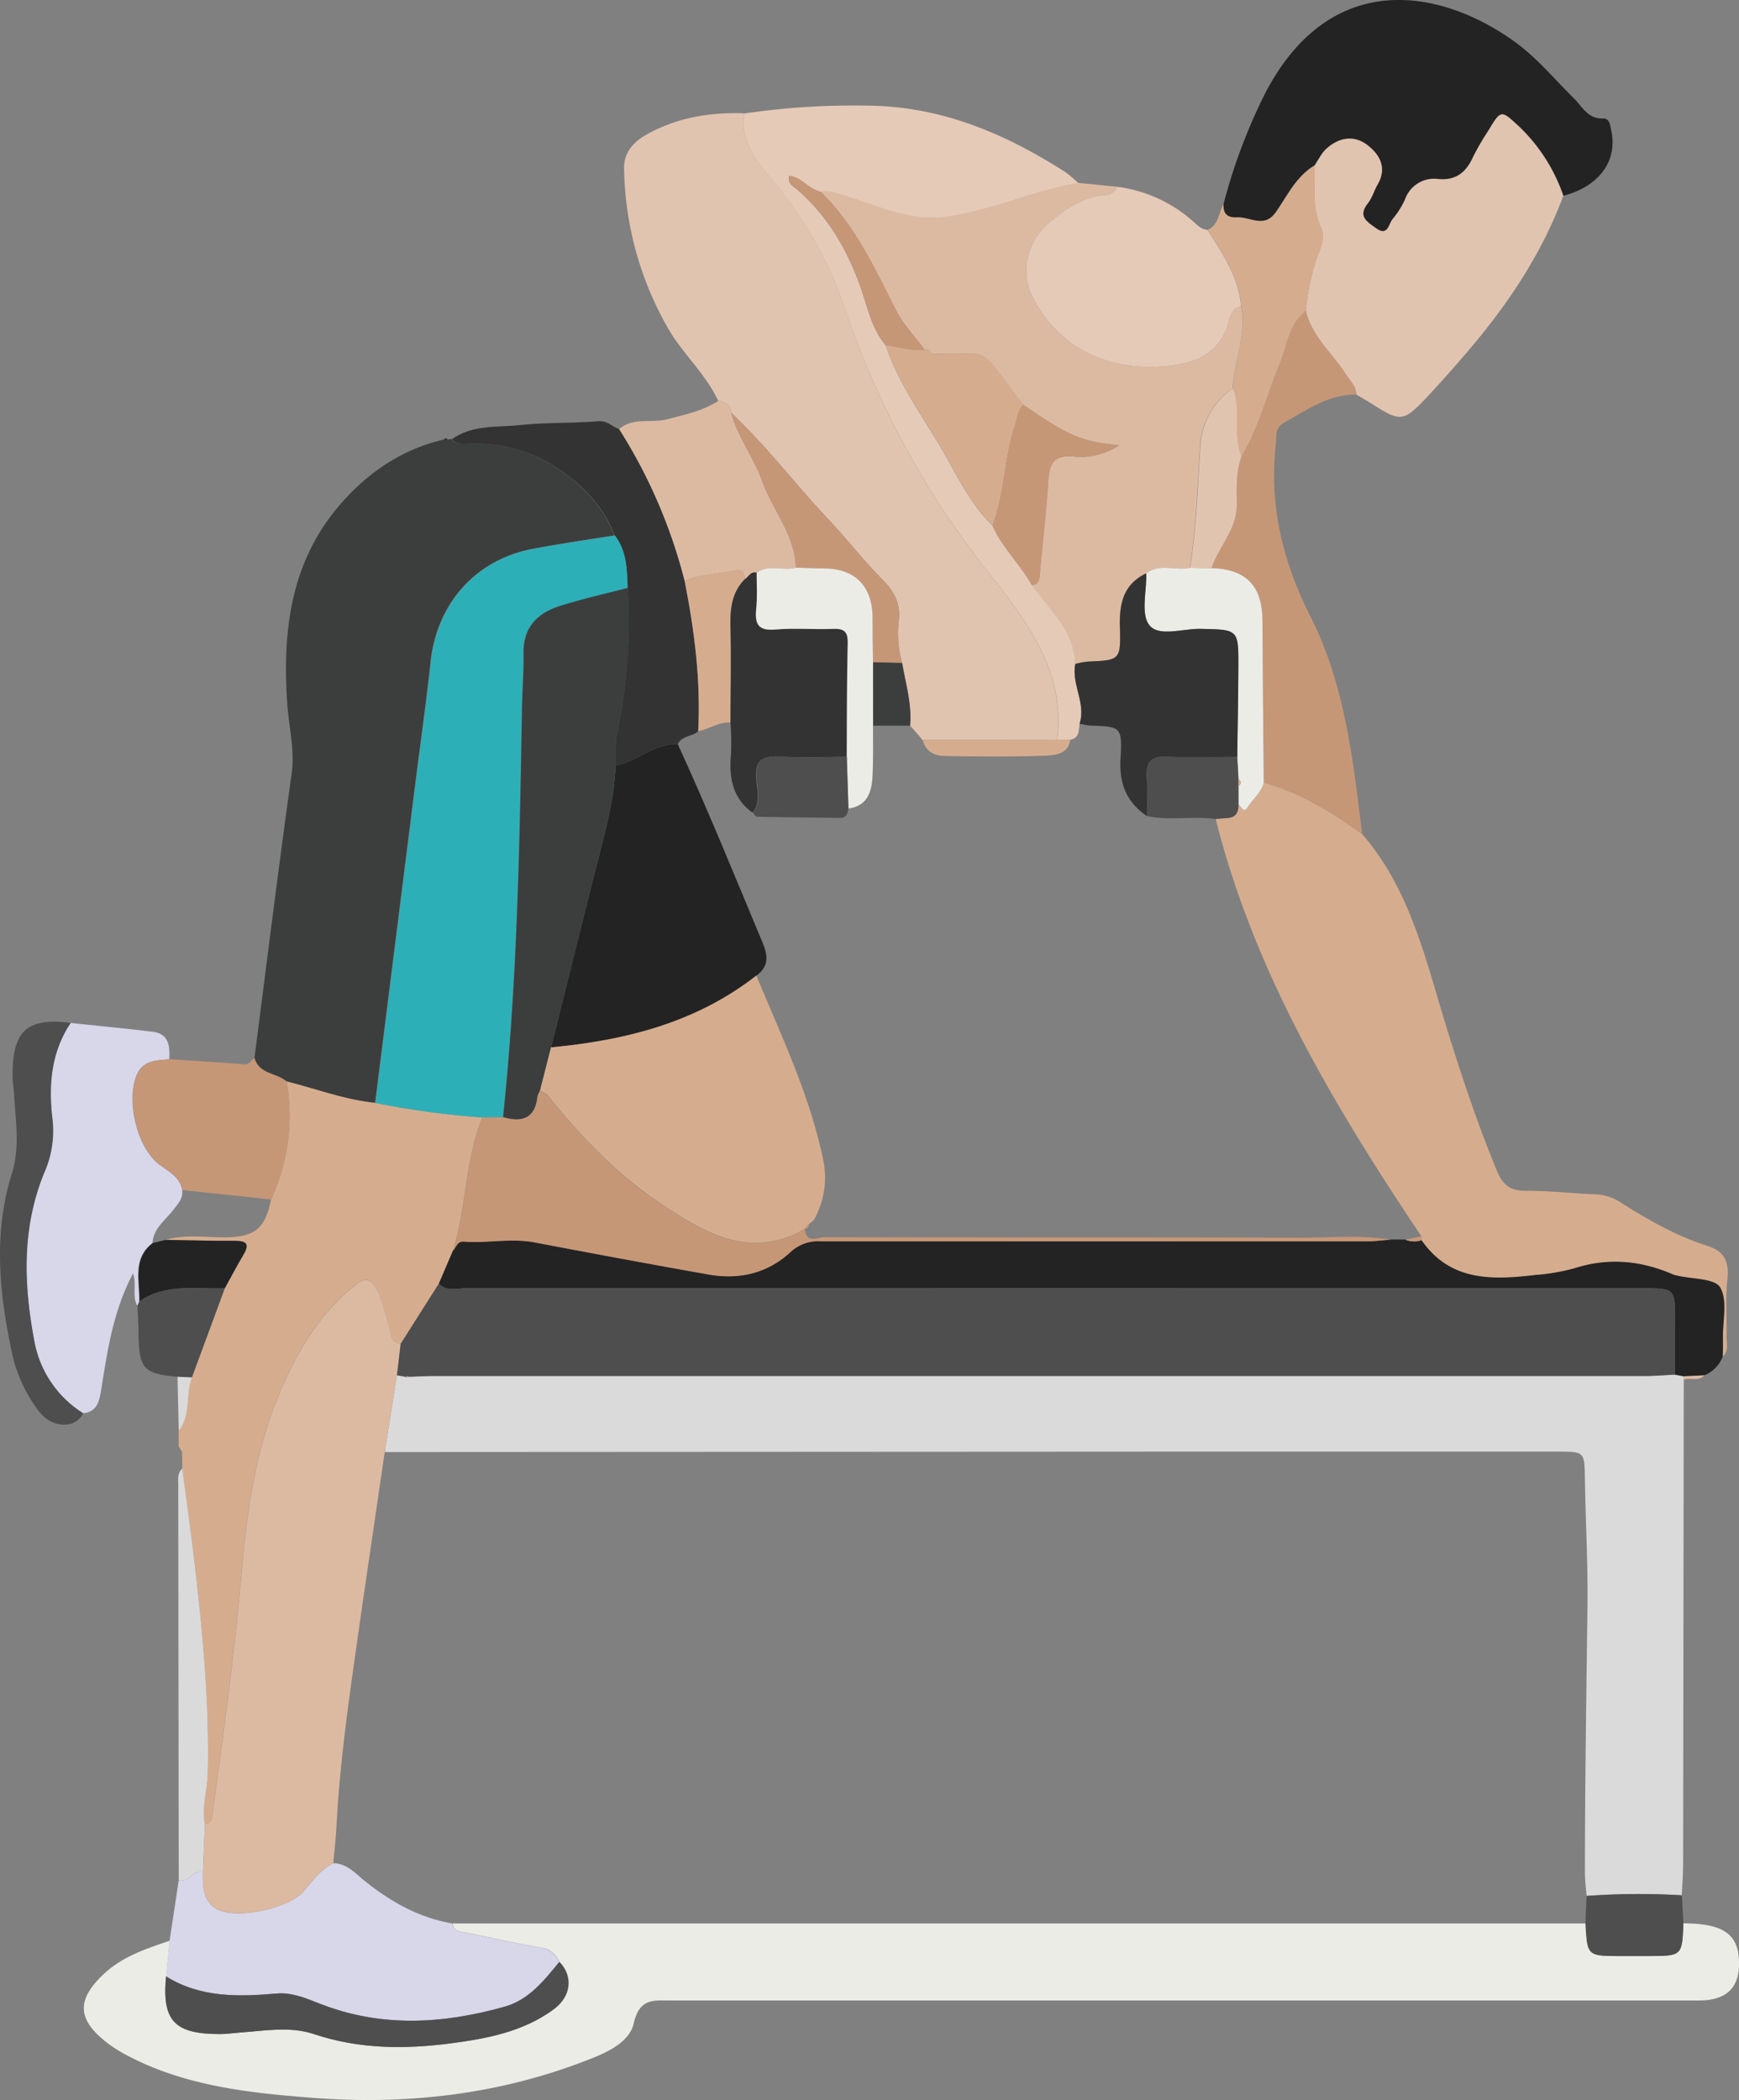 <svg xmlns="http://www.w3.org/2000/svg" viewBox="0 0 405.08 489.01"><rect x="0" y="0" width="405.08" height="489.01" fill="#808080" stroke="none"/><title>ex_d2_5_1</title><g id="Layer_2" data-name="Layer 2"><g id="Layer_1-2" data-name="Layer 1"><path d="M392.21,321.27q-.07,56.31-.15,112.63c0,2.48-.19,5-.29,7.45a164.47,164.47,0,0,0-22.2.15c-.13-1.82-.39-3.64-.38-5.46,0-20.7.34-41.39.59-62.09.12-9.72-.44-19.56-.59-29.35-.11-6.57,0-6.57-6.38-6.57H278.9l-189.28.1,2.82-17.86,2.21.39.28.22.24-.26c2.16-.06,4.32-.18,6.48-.18l281.49,0c2.31,0,4.63-.2,6.95-.31l2.11.39A.9.9,0,0,0,392.21,321.27Z" fill="#dbdadb"/><path d="M392.13,447.87c9.63.06,13.1,2.68,12.95,9.77-.12,5.51-3.19,8.2-9.43,8.2q-119.76,0-239.52,0c-4,0-7.17-.53-8.52,5.37-1.06,4.61-6.78,7-11.46,8.77-20.31,7.79-41.58,10.19-63,8.55-14.69-1.12-29.67-2.67-43.2-9.72a32.57,32.57,0,0,1-5-3.12c-7.06-5.46-7.17-10.08-.64-16.14,4.35-4,9.8-5.8,15.23-7.62-.27,2.77-.55,5.53-.83,8.3-1,10.35,1.95,13.48,12.68,13.42,1.49,0,3-.23,4.46-.34,5.78-.41,11.72-1.52,17.3.35,10.52,3.51,21.17,3.56,31.94,2.15,8.41-1.11,16.74-2.69,23.82-7.85,4.16-3,4.7-7.72,1.42-11.11-1-1.71-2-3-4.32-3.33-6.12-1-12.16-2.46-18.25-3.62-1.29-.25-2.19-.59-2.36-2h264c.41,7.58.41,7.58,8.22,7.58H384C391.82,455.47,391.82,455.47,392.13,447.87Z" fill="#ecece6"/><path d="M59.27,246.35c2.86-22.09,5.59-44.2,8.67-66.26.76-5.44-.61-10.57-1-15.83-1.24-17.44.71-33.92,13-47.59,6.37-7.07,14-12.1,23.4-14.32l.46,0,.46,0,1-.14c1.06,1.5,2.67,1.13,4.11,1.1a34.42,34.42,0,0,1,20.67,5.86c5.84,4,10.49,8.84,13.09,15.5-6.38,1-12.78,1.94-19.13,3.15-13.32,2.54-22.29,12.75-23.73,26.37-1,9.23-2.31,18.42-3.47,27.62q-4.72,37.5-9.44,75c-7.12-.72-13.8-3.29-20.68-5C64.41,249.8,60.31,250.17,59.27,246.35Z" fill="#3c3e3d"/><path d="M167.31,93.36c-3-6.5-8.61-11.23-12-17.44A77.16,77.16,0,0,1,145.37,39c0-3.63,2.35-6.08,5.43-7.77,7-3.88,14.61-5.11,22.52-4.85-.89,5.86,2.49,10.57,5.65,14.34,7.65,9.14,13.77,19.07,17.5,30.2A213,213,0,0,0,218,116.3a236.3,236.3,0,0,0,14,19.26c8.4,10.84,16.08,21.89,14.22,36.68l-31.34.07C214,171.2,213,170.1,212,169c.45-5-1-9.77-1.86-14.61a25.6,25.6,0,0,1-.77-9.8c.45-4-1-6.82-3.8-9.62-4.42-4.42-8.24-9.43-12.55-14-7.73-8.14-14.48-17.16-22.69-24.84C170.2,94.26,169.07,93.47,167.31,93.36Z" fill="#e1c4b0"/><path d="M317.29,194.22c11.39,13.13,14.88,29.66,19.84,45.61,3.43,11.07,7.13,22.06,11.55,32.8,1.3,3.16,3,4.67,6.6,4.66,5.63,0,11.25.61,16.88.86a11.32,11.32,0,0,1,5.56,2c6.36,4,12.88,7.72,20.09,10,3.82,1.21,5,3.64,4.58,7.68-.5,4.43-.12,8.95-.21,13.42,0,1.6.57,3.36-.91,4.7,0-1.49.07-3,.05-4.47-.06-4,1.11-8.67-.65-11.64-1.26-2.12-6.46-1.91-9.9-2.73a6.17,6.17,0,0,1-1-.26c-7.52-3.27-15.15-4-23.1-1.45a47,47,0,0,1-8.79,1.52c-10.09,1.18-20,1.68-26.78-8.09,0-.32,0-.63,0-.94-20.26-30.26-38.9-61.33-47.91-97.14,2.19-.47,5.34.59,5.28-3.38.69.36,1.12,2.22,2.15.63,1.24-1.94,3.21-3.41,3.76-5.78C302.88,184.56,310.22,189.13,317.29,194.22Z" fill="#d5ad8e"/><path d="M66.76,251.83c6.88,1.71,13.56,4.28,20.68,5a198.64,198.64,0,0,0,24.9,3.38c-4,10-3.68,20.84-6.81,31l-3.3,7.71L93.3,313c-2.66-.52-2.23-3-2.82-4.7-.88-2.63-1.35-5.34-2.65-7.91-1.44-2.83-2.85-2.87-5-1.22-7.93,6.18-13,14.59-17,23.48-5.87,13.2-8.15,27.41-9.39,41.75-1.7,19.53-4.39,38.93-7,58.34-.16,1.13-.51,1.9-1.73,2-.81-4,.58-7.88.67-11.85.4-16.41-1.18-32.68-3.07-48.93-.86-7.35-1.9-14.68-2.86-22,0-1.31,0-2.62-.05-3.93-.27-.4-.53-.81-.79-1.21,0-1.22,0-2.44,0-3.67,3-3.67,1.53-8.42,3.07-12.44L52.36,300c1.43-2.59,2.8-5.23,4.32-7.77,1.69-2.8.48-3.31-2.19-3.29-5.29,0-10.58-.13-15.88-.22,4.83-1.42,9.76-.46,14.63-.61,6.21-.2,8.55-2.13,9.92-8.82A46.47,46.47,0,0,0,66.76,251.83Z" fill="#d5ad8e"/><path d="M251.2,42.59l9,.9a3.05,3.05,0,0,1-2.69,1.92c-5.07.32-9,3.08-12.75,6.09-5.59,4.51-7.26,11.8-4.17,17.82,7,13.68,20.67,17.59,33.46,15.62,5.37-.82,9.56-3,11.73-8.52.69-1.76.6-4.5,3.35-5.09,1.22,6.55-1.54,12.7-2,19.08a17.62,17.62,0,0,0-7.6,13.65c-.59,9.41-.9,18.82-2.38,28.16-3.35.76-7-1.13-10.17,1.29-5.37,2.56-6.3,7.08-6.14,12.55.24,7.69,0,7.68-7.52,8a18.08,18.08,0,0,0-2.88.56c-.24-7.87-6-12.68-10.14-18.42,1.55,0,1.78-1,1.89-2.34.65-7.37,1.53-14.72,2-22.1.23-3.86,1.43-5.8,5.64-5.47a16.31,16.31,0,0,0,10.85-2.59c-8.94-.93-11.56-2.06-22.38-9.47-2.33-3.09-4.65-6.2-7-9.28a6.52,6.52,0,0,0-6.09-2.6c-2.64.17-5.31,0-8,0l-1-1c-.3,0-.6,0-.91,0-2.24-3-4.95-5.84-6.63-9.16-5-9.81-9.55-19.81-17.61-27.64,1.86-.31,3.51.31,5.28.83,7.68,2.22,15,6.07,23.41,5.06C230.65,49.19,240.55,44.41,251.2,42.59Z" fill="#dcbaa1"/><path d="M102.23,298.9l3.3-7.71c.74-.8,1-2.21,2.5-2.09,5.46.42,10.91-.87,16.39.17,13.55,2.57,27.1,5.1,40.68,7.5,7.09,1.25,13.67-.28,19-5.21a9.42,9.42,0,0,1,7.12-2.53q63.64.09,127.29,0c1.81,0,3.62-.25,5.43-.39h3.39a5.17,5.17,0,0,0,3.79.14c6.78,9.77,16.69,9.27,26.78,8.09a47,47,0,0,0,8.79-1.52c8-2.57,15.58-1.82,23.1,1.45a6.17,6.17,0,0,0,1,.26c3.44.82,8.64.61,9.9,2.73,1.76,3,.59,7.68.65,11.64,0,1.49,0,3-.05,4.47a7.56,7.56,0,0,1-4.29,4.35l-4.78.22-2.11-.39c0-4.16.07-8.32.07-12.48,0-7.59,0-7.6-7.75-7.6q-137,0-274,0C106.3,300,104,300.83,102.23,298.9Z" fill="#242323"/><path d="M285,47.56a130.91,130.91,0,0,1,9.79-26C309.77-7,335-3,352.64,9.58c5.31,3.79,9.44,8.85,14.05,13.39,1.9,1.88,3.16,4.74,6.67,4.61,1.65-.07,1.72,1.74,2,3,1.43,7-2.95,12.86-11.18,15a40.22,40.22,0,0,0-10.33-16.15c-4.22-3.86-4.15-4-7.21,1.1a58.34,58.34,0,0,0-3.48,6c-1.59,3.51-3.92,5.5-8,5.15a7.17,7.17,0,0,0-7.84,4.72A20.08,20.08,0,0,1,324.38,51c-.93,1.17-1.1,4.08-3.85,2.11-2-1.47-4.34-2.72-1.93-5.79,1-1.28,1.47-3,2.29-4.4,2.2-3.8.61-6.84-2.29-9.11-3.15-2.47-6.62-1.86-9.54.71-1.2,1.07-1.92,2.67-2.86,4-4.29,2.55-6.32,7-9,10.86s-5.94,1.1-8.95,1.23C286,50.76,284.79,49.93,285,47.56Z" fill="#242323"/><path d="M306.2,38.58c.94-1.36,1.66-3,2.86-4,2.92-2.57,6.39-3.18,9.54-.71,2.9,2.27,4.49,5.31,2.29,9.11-.82,1.43-1.28,3.12-2.29,4.4-2.41,3.07-.12,4.32,1.93,5.79,2.75,2,2.92-.94,3.85-2.11a20.08,20.08,0,0,0,2.91-4.62,7.17,7.17,0,0,1,7.84-4.72c4.09.35,6.42-1.64,8-5.15a58.34,58.34,0,0,1,3.48-6c3.06-5.06,3-5,7.21-1.1a40.22,40.22,0,0,1,10.33,16.15C358.89,59.74,350.48,72,340.63,83.28c-2.93,3.38-5.89,6.74-9,10C327,98.1,326,98.12,320.17,94.42c-1.39-.89-2.83-1.7-4.25-2.55-.05-2-1.43-3.18-2.4-4.68-3.14-4.91-7.93-8.78-9.34-14.78a55.44,55.44,0,0,1,2.3-11.6c.7-2.5,2.5-5.24,1.33-7.61C305.44,48.4,306.46,43.47,306.2,38.58Z" fill="#e1c4b0"/><path d="M240.35,136.2c4.09,5.74,9.89,10.55,10.13,18.42-.93,4.72,2.53,9.12,1,13.89-.22,1.54,0,3.33-2.16,3.76l-3.06,0c1.86-14.79-5.82-25.84-14.22-36.68a236.3,236.3,0,0,1-14-19.26,213,213,0,0,1-21.56-45.36c-3.73-11.13-9.85-21.06-17.5-30.2-3.16-3.77-6.54-8.48-5.65-14.34a175.19,175.19,0,0,1,29-1.83c17,.2,31.86,6.52,45.85,15.49a28.58,28.58,0,0,1,3,2.53c-10.65,1.82-20.55,6.6-31.36,7.89-8.45,1-15.73-2.84-23.41-5.06-1.77-.52-3.42-1.14-5.28-.83-2.75-.49-4.36-3.39-7.31-3.67-.45,1.89,1.07,2.48,1.93,3.24,7.21,6.28,11.72,14.15,14.85,23.12,1.55,4.46,2.49,9.31,5.71,13.09,2.74,8.25,7.72,15.32,12.15,22.65,4,6.6,7.06,13.83,12.73,19.33C233.42,127.52,237.63,131.37,240.35,136.2Z" fill="#e5cab8"/><path d="M38.67,460.22c.28-2.77.56-5.53.83-8.3l2.13-14.05c2.32.65,3.31-2.61,5.64-1.94,0,3.17-.11,6.56,3,8.48,4.55,2.8,17.18,0,20.55-4.08,2-2.43,3.92-5,6.81-6.47,3.28.08,5.23,2.48,7.52,4.3,6,4.78,12.54,8.43,20.2,9.75.17,1.39,1.07,1.73,2.36,2,6.09,1.16,12.13,2.64,18.25,3.62,2.31.37,3.35,1.62,4.32,3.33-3.59,4.34-7,8.84-12.86,10.46-14.38,4-28.69,4.84-42.91-.73-3.25-1.27-6.52-2.68-10.09-2.37C55.5,465,46.7,465.19,38.67,460.22Z" fill="#d8d6e9"/><path d="M32,304.08c-1.32-2.19-.1-4.76-1-7.56-4.71,8.89-6,18.19-7.47,27.38-.45,2.73-1.06,4.83-4.16,5.2A25.07,25.07,0,0,1,8,312.33c-2.53-13.27-3-26.34,2.21-39.16a24,24,0,0,0,2-12.13c-1-8-.49-15.84,4.2-22.84,6.39.68,12.79,1.28,19.17,2.06,3.81.47,4,3.41,3.85,6.38-2.91.34-6,.14-7.53,3.59-2.55,5.72-.12,16.39,4.68,20.51,2.19,1.88,5.26,3,5.87,6.38.22,2-1,3.24-2.13,4.69-1.85,2.37-4.59,4.24-4.79,7.65-4.8,3.68-3,8.87-3.12,13.61Z" fill="#d8d6e9"/><path d="M289.12,71.33c-2.74.59-2.65,3.33-3.34,5.09-2.17,5.49-6.36,7.7-11.73,8.52-12.79,2-26.43-1.94-33.46-15.62-3.09-6-1.42-13.31,4.17-17.82,3.74-3,7.68-5.77,12.75-6.09a3.05,3.05,0,0,0,2.69-1.92,32.82,32.82,0,0,1,17.36,7.75c1.14.94,2.07,2.19,3.72,2.29C284.76,59.08,288.55,64.5,289.12,71.33Z" fill="#e5cab8"/><path d="M304.18,72.41c1.41,6,6.2,9.87,9.34,14.78,1,1.5,2.35,2.73,2.4,4.68-6.53-.06-11.57,3.64-16.92,6.62-2.05,1.15-1.6,3.05-1.8,4.81-1.65,14.33,1.62,27.58,8.1,40.36,8,15.83,9.87,33.25,12,50.56-7.07-5.09-14.41-9.66-22.91-12q-.17-18.9-.31-37.81c-.05-8-3.81-11.86-11.85-12.09,1.69-5,5.87-8.94,5.85-14.77,0-3.71-.25-7.56,1.1-11.18,4.1-6.75,5.91-14.43,8.92-21.62C299.84,80.52,300.19,75.54,304.18,72.41Z" fill="#c69777"/><path d="M143.21,124.7c-2.6-6.66-7.25-11.53-13.09-15.5a34.42,34.42,0,0,0-20.67-5.86c-1.44,0-3,.4-4.11-1.1,4.73-3.36,10.35-2.69,15.62-3.24,6.1-.64,12.28-.42,18.4-.91,2.12-.17,3.23,1.27,4.86,1.82a121.85,121.85,0,0,1,15.26,35.37c2.28,11.54,3.78,23.16,3.16,35-1.41,1.28-3.81,1-4.76,3-5.48-.22-9.41,4.06-14.5,5,.09-2.47-.19-5,.33-7.41a127.6,127.6,0,0,0,2.49-33.93C146.05,132.64,146,128.33,143.21,124.7Z" fill="#343333"/><path d="M159.48,135.28a121.85,121.85,0,0,0-15.26-35.37c3.28-2.81,7.48-1.31,11.2-2.28,4.13-1.08,8.24-1.94,11.89-4.27,1.76.11,2.89.9,3,2.79,1.58,5.65,5.25,10.37,7.2,15.81,2.43,6.82,7.67,12.55,7.87,20.22-3,.88-6.3-.92-9.12,1.18-1.39-.38-1.83,1-2.73,1.5-.25-1.12-.32-2.42-2.06-2.05C167.49,133.68,163.31,133.64,159.48,135.28Z" fill="#dcbaa1"/><path d="M42.52,277.12c-.61-3.36-3.68-4.5-5.87-6.38-4.8-4.12-7.23-14.79-4.68-20.51,1.55-3.45,4.62-3.25,7.53-3.59,5.8.39,11.6.73,17.39,1.2,1.32.1,1.61-1,2.38-1.5,1,3.83,5.14,3.46,7.49,5.49a46.47,46.47,0,0,1-3.6,27.48Z" fill="#c69777"/><path d="M304.18,72.41c-4,3.13-4.34,8.11-6.09,12.32-3,7.19-4.82,14.87-8.92,21.62-2.08-5.14,0-10.79-2-15.94.42-6.38,3.18-12.53,2-19.08-.58-6.83-4.37-12.25-7.85-17.8,2.59-1.15,2.52-4,3.72-6-.21,2.37,1,3.2,3.22,3.11,3-.13,6.24,2.61,8.95-1.23s4.74-8.31,9-10.86c.26,4.89-.76,9.82,1.61,14.62,1.17,2.37-.63,5.11-1.33,7.61A55.44,55.44,0,0,0,304.18,72.41Z" fill="#d5ad8e"/><path d="M16.48,238.2c-4.69,7-5.19,14.81-4.2,22.84a24,24,0,0,1-2,12.13C5.06,286,5.51,299.06,8,312.33A25.07,25.07,0,0,0,19.38,329.1c-1.77,3.62-7,3.59-10.16-.26A34.3,34.3,0,0,1,2.57,314c-2.82-13.57-4.06-27.17.2-40.74,1.89-6,.89-12.16.52-18.25-.09-1.49-.35-3-.36-4.46C2.87,240,6.31,236.91,16.48,238.2Z" fill="#4e4e4f"/><path d="M47.27,435.93c-2.33-.67-3.32,2.59-5.64,1.94q-.06-46.08-.11-92.16c0-1.3-.26-2.69.94-3.71,1,7.34,2,14.67,2.86,22,1.89,16.25,3.47,32.52,3.07,48.93-.09,4-1.48,7.85-.67,11.85Z" fill="#dbdadb"/><path d="M392.13,447.87c-.31,7.6-.31,7.6-8.15,7.62h-6.45c-7.81,0-7.81,0-8.22-7.58q.12-3.2.26-6.41a164.47,164.47,0,0,1,22.2-.15Z" fill="#4e4e4f"/><path d="M32,304.08l.47-1c6.13-4.26,13.13-2.84,19.88-3.05l-7.65,20.73-3.36-.15c-7.94-.71-9-1.93-9.07-10.13C32.26,308.34,32.1,306.21,32,304.08Z" fill="#4e4e4f"/><path d="M41.35,320.6l3.36.15c-1.54,4-.11,8.77-3.07,12.44Q41.49,326.9,41.35,320.6Z" fill="#dbdadb"/><path d="M392.2,320.5l4.78-.22c-1.34,1.55-3.23.41-4.77,1A.9.9,0,0,1,392.2,320.5Z" fill="#dcbaa1"/><path d="M41.62,336.86c.26.4.52.81.79,1.21C42.14,337.67,41.88,337.26,41.62,336.86Z" fill="#dbdadb"/><path d="M104.32,102.38l-.46,0-.46,0C103.72,101.91,104,101.93,104.32,102.38Z" fill="#343333"/><path d="M102.23,298.9c1.75,1.93,4.07,1.1,6.13,1.1q137,.06,274.05,0c7.75,0,7.76,0,7.75,7.6,0,4.16-.05,8.32-.07,12.48-2.32.11-4.64.31-6.95.31l-281.49,0c-2.16,0-4.32.12-6.48.18l-.27-.18-.25.22-2.21-.39c.29-2.42.57-4.83.86-7.24Z" fill="#4e4e4f"/><path d="M93.3,313c-.29,2.41-.57,4.82-.86,7.24l-2.82,17.86c-2.54,17.47-5.17,34.93-7.6,52.41-1.61,11.6-3.06,23.23-3.66,34.94-.14,2.8-.48,5.59-.72,8.38-2.89,1.51-4.84,4-6.81,6.47-3.37,4.12-16,6.88-20.55,4.08-3.12-1.92-3-5.31-3-8.48l.45-11.13c1.22-.13,1.57-.9,1.73-2,2.63-19.41,5.32-38.81,7-58.34,1.24-14.34,3.52-28.55,9.39-41.75,4-8.89,9.07-17.3,17-23.48,2.12-1.65,3.53-1.61,5,1.22,1.3,2.57,1.77,5.28,2.65,7.91C91.07,310.05,90.64,312.51,93.3,313Z" fill="#dcbaa1"/><polygon points="94.65 320.66 94.9 320.44 95.17 320.62 94.93 320.88 94.65 320.66" fill="#dcbaa1"/><path d="M38.67,460.22c8,5,16.83,4.77,25.76,4,3.57-.31,6.84,1.1,10.09,2.37,14.22,5.57,28.53,4.75,42.91.73,5.82-1.62,9.27-6.12,12.86-10.46,3.28,3.39,2.74,8.07-1.42,11.11-7.08,5.16-15.41,6.74-23.82,7.85-10.77,1.41-21.42,1.36-31.94-2.15-5.58-1.87-11.52-.76-17.3-.35-1.49.11-3,.33-4.46.34C40.62,473.7,37.68,470.57,38.67,460.22Z" fill="#4e4e4f"/><path d="M143.21,124.7c2.83,3.63,2.84,7.94,3,12.23-5.3,1.39-10.67,2.57-15.89,4.24s-8.5,5-8.4,10.94c.07,4.31-.29,8.63-.36,12.94-.56,31.74-1.08,63.49-4.41,95.1l-4.8.06a198.64,198.64,0,0,1-24.9-3.38q4.71-37.5,9.44-75c1.16-9.2,2.49-18.39,3.47-27.62,1.44-13.62,10.41-23.83,23.73-26.37C130.43,126.64,136.83,125.74,143.21,124.7Z" fill="#2dafb7"/><path d="M185.39,132.18c-.2-7.67-5.44-13.4-7.87-20.22-2-5.44-5.62-10.16-7.2-15.81,8.21,7.68,15,16.7,22.69,24.84,4.31,4.54,8.13,9.55,12.55,14,2.8,2.8,4.25,5.64,3.8,9.62a25.6,25.6,0,0,0,.77,9.8l-6.77-.17c0-3.47-.1-7-.11-10.42,0-7.3-4.1-11.37-11.41-11.42C189.69,132.36,187.54,132.24,185.39,132.18Z" fill="#c69777"/><path d="M249.32,172.27c-.52,3.35-3.49,3.6-5.72,3.69-7.79.3-15.61.22-23.41.08-2.37,0-4.59-.95-5.26-3.73l31.33-.07Z" fill="#d5ad8e"/><path d="M203.36,154.21l6.77.17c.83,4.84,2.31,9.6,1.86,14.61h-8.6Z" fill="#3c3e3d"/><path d="M282.22,132.3c8,.23,11.8,4.09,11.85,12.09q.12,18.9.31,37.81c-.55,2.37-2.52,3.84-3.76,5.78-1,1.59-1.46-.27-2.15-.63,0-1.43,0-2.86,0-4.29.74-.54.74-1.09,0-1.63-.1-1.73-.19-3.45-.28-5.18.09-7,.22-14,.26-20.94,0-8.81,0-8.7-8.87-8.87-4.1-.07-9.68,1.93-11.87-.87-2.05-2.6-.61-7.93-.71-12.07,3.14-2.41,6.82-.52,10.17-1.28Z" fill="#ecece6"/><path d="M288.21,176.25c.09,1.73.18,3.45.28,5.18v1.63c0,1.43,0,2.86,0,4.29.06,4-3.09,2.91-5.28,3.38-5.31-.78-10.7.45-16-.69,0-2.82.23-5.66-.05-8.45-.4-4,.82-5.7,5.15-5.41C277.57,176.54,282.9,176.26,288.21,176.25Z" fill="#4e4e4f"/><path d="M327.35,288.67l3.75-.79c0,.3,0,.61,0,.93A5.17,5.17,0,0,1,327.35,288.67Z" fill="#c69777"/><path d="M187.5,286.2c.27,3.57,3.05,1.88,4.57,1.89,36.87.11,73.73,0,110.6.13,7.09,0,14.22-.69,21.29.45-1.81.14-3.62.39-5.43.39q-63.64,0-127.29,0a9.42,9.42,0,0,0-7.12,2.53c-5.35,4.93-11.93,6.46-19,5.21-13.58-2.4-27.13-4.93-40.68-7.5-5.48-1-10.93.25-16.39-.17-1.52-.12-1.76,1.29-2.5,2.09,3.13-10.14,2.85-21,6.81-31l4.8-.06c4.41,1.28,7.49.37,8-4.8a4.77,4.77,0,0,1,.59-1.31c.58.3,1.34.47,1.71.93,7.77,9.73,16.3,18.65,26.76,25.56C164.5,287.32,174.86,293.45,187.5,286.2Z" fill="#c69777"/><path d="M52.36,300c-6.75.21-13.75-1.21-19.88,3.05.15-4.74-1.68-9.93,3.12-13.6l3-.73c5.3.09,10.59.26,15.88.22,2.67,0,3.88.49,2.19,3.29C55.16,294.79,53.79,297.43,52.36,300Z" fill="#242323"/><path d="M288.21,176.25c-5.31,0-10.64.29-15.92-.07-4.33-.29-5.55,1.41-5.15,5.41.28,2.79.05,5.63.05,8.45-4.75-3.2-6.53-7.54-6.18-13.33.44-7.51.11-7.52-7.15-7.75a16.35,16.35,0,0,1-2.38-.45c1.53-4.77-1.93-9.17-1-13.89a18.08,18.08,0,0,1,2.88-.56c7.49-.32,7.76-.31,7.52-8-.16-5.47.77-10,6.14-12.55.1,4.13-1.34,9.46.71,12.06,2.19,2.8,7.77.8,11.87.87,8.87.17,8.91.06,8.87,8.87C288.43,162.29,288.3,169.27,288.21,176.25Z" fill="#343333"/><path d="M231.21,122.35c-5.67-5.5-8.74-12.73-12.73-19.33-4.43-7.33-9.41-14.4-12.16-22.65,3,.33,6,1.48,9.07,1,.31,0,.61,0,.91,0l1,1c2.65,0,5.32.14,8,0a6.52,6.52,0,0,1,6.09,2.6c2.35,3.08,4.67,6.19,7,9.28-1.42,1.52-1.54,3.53-2.12,5.38C233.87,107.05,234,115,231.21,122.35Z" fill="#d5ad8e"/><path d="M231.21,122.35c2.74-7.34,2.66-15.3,5-22.74.58-1.85.7-3.86,2.12-5.38,10.82,7.41,13.44,8.54,22.38,9.47a16.31,16.31,0,0,1-10.85,2.59c-4.21-.33-5.41,1.61-5.64,5.47-.44,7.38-1.32,14.73-2,22.1-.11,1.29-.34,2.3-1.89,2.34C237.63,131.37,233.42,127.52,231.21,122.35Z" fill="#c69777"/><path d="M282.22,132.3l-5-.08c1.48-9.34,1.79-18.75,2.38-28.16a17.62,17.62,0,0,1,7.6-13.65c2,5.15-.08,10.8,2,15.94-1.35,3.62-1.12,7.47-1.1,11.18C288.09,123.36,283.91,127.29,282.22,132.3Z" fill="#e1c4b0"/><path d="M215.39,81.39c-3.11.46-6-.69-9.07-1-3.21-3.78-4.15-8.63-5.7-13.09-3.13-9-7.64-16.84-14.85-23.12-.86-.76-2.38-1.35-1.93-3.24,2.95.28,4.56,3.18,7.31,3.67,8.06,7.83,12.65,17.83,17.61,27.64C210.44,75.55,213.15,78.35,215.39,81.39Z" fill="#c69777"/><path d="M217.26,82.38l-1-1Z" fill="#c69777"/><path d="M157.88,173.28c7,15.25,13.32,30.83,19.79,46.32,1.32,3.16,1.32,5.52-1.49,7.61-14.05,11-30.51,15.08-47.82,16.72q5-20.2,10.09-40.41c2.08-8.33,4.59-16.58,4.93-25.25C148.47,177.34,152.4,173.06,157.88,173.28Z" fill="#242323"/><path d="M143.38,178.27c-.34,8.67-2.85,16.92-4.93,25.25q-5,20.22-10.09,40.41L125.78,254a4.77,4.77,0,0,0-.59,1.31c-.56,5.17-3.64,6.08-8,4.8,3.33-31.61,3.85-63.36,4.41-95.1.07-4.31.43-8.63.36-12.94-.1-6,3.24-9.29,8.4-10.94s10.59-2.85,15.89-4.24a127.6,127.6,0,0,1-2.49,33.93C143.19,173.24,143.47,175.8,143.38,178.27Z" fill="#3c3e3d"/><path d="M170.16,168.26c-2.74-.23-4.95,1.56-7.52,2,.62-11.8-.88-23.42-3.16-35,3.83-1.64,8-1.6,12-2.47,1.74-.37,1.81.93,2.06,2.05-3.19,3.21-3.46,7.19-3.35,11.45C170.36,153.62,170.19,160.94,170.16,168.26Z" fill="#d5ad8e"/><path d="M170.16,168.26c0-7.32.2-14.64,0-21.95-.11-4.26.16-8.24,3.35-11.45.9-.53,1.34-1.88,2.73-1.5,0,2.83.18,5.68-.11,8.47-.36,3.56.55,5.11,4.51,4.76,4.46-.4,9,0,13.46-.15,2.65-.11,3.41.79,3.35,3.38-.2,8.81-.17,17.62-.23,26.42-5.13,0-10.29.29-15.4-.06-4.26-.29-6.07.88-5.65,5.44.23,2.48,1,5.28-.89,7.62-4.68-3.41-5.5-8.19-5-13.56A65.71,65.71,0,0,0,170.16,168.26Z" fill="#343333"/><path d="M197.25,176.24c.06-8.8,0-17.61.23-26.42.06-2.59-.7-3.49-3.35-3.38-4.48.2-9-.25-13.46.15-4,.35-4.87-1.2-4.51-4.76.29-2.79.09-5.64.11-8.47,2.82-2.1,6.14-.3,9.12-1.18,2.15.06,4.3.18,6.45.19,7.31,0,11.38,4.12,11.41,11.42,0,3.47.07,7,.11,10.42l0,14.78c0,4,.09,7.94-.13,11.89-.2,3.6-1.22,6.85-5.62,7.39Z" fill="#ecece6"/><path d="M125.78,254l2.58-10.11c17.31-1.64,33.77-5.73,47.82-16.72,5.79,14,12.4,27.72,15.52,42.66a20,20,0,0,1-2.13,14.27l-1.24,1.05.07-.06c-.35.35-.71.7-1.06,1.06h.16c-12.64,7.25-23,1.12-33.25-5.67-10.46-6.91-19-15.83-26.76-25.56C127.12,254.51,126.36,254.34,125.78,254Z" fill="#d5ad8e"/><path d="M197.25,176.24l.39,12c-.2,1.18-.45,2.25-2,2.23-6.45-.11-12.9-.14-19.35-.27-.32,0-.62-.65-.93-1,1.91-2.34,1.12-5.14.89-7.62-.42-4.56,1.39-5.73,5.65-5.44C187,176.53,192.12,176.25,197.25,176.24Z" fill="#4e4e4f"/><path d="M187.34,286.19c.35-.36.71-.71,1.06-1.06A1,1,0,0,1,187.34,286.19Z" fill="#c69777"/><path d="M188.33,285.19l1.24-1.05Z" fill="#c69777"/><path d="M288.49,183.06v-1.63C289.23,182,289.23,182.52,288.49,183.06Z" fill="#d5ad8e"/></g></g></svg>